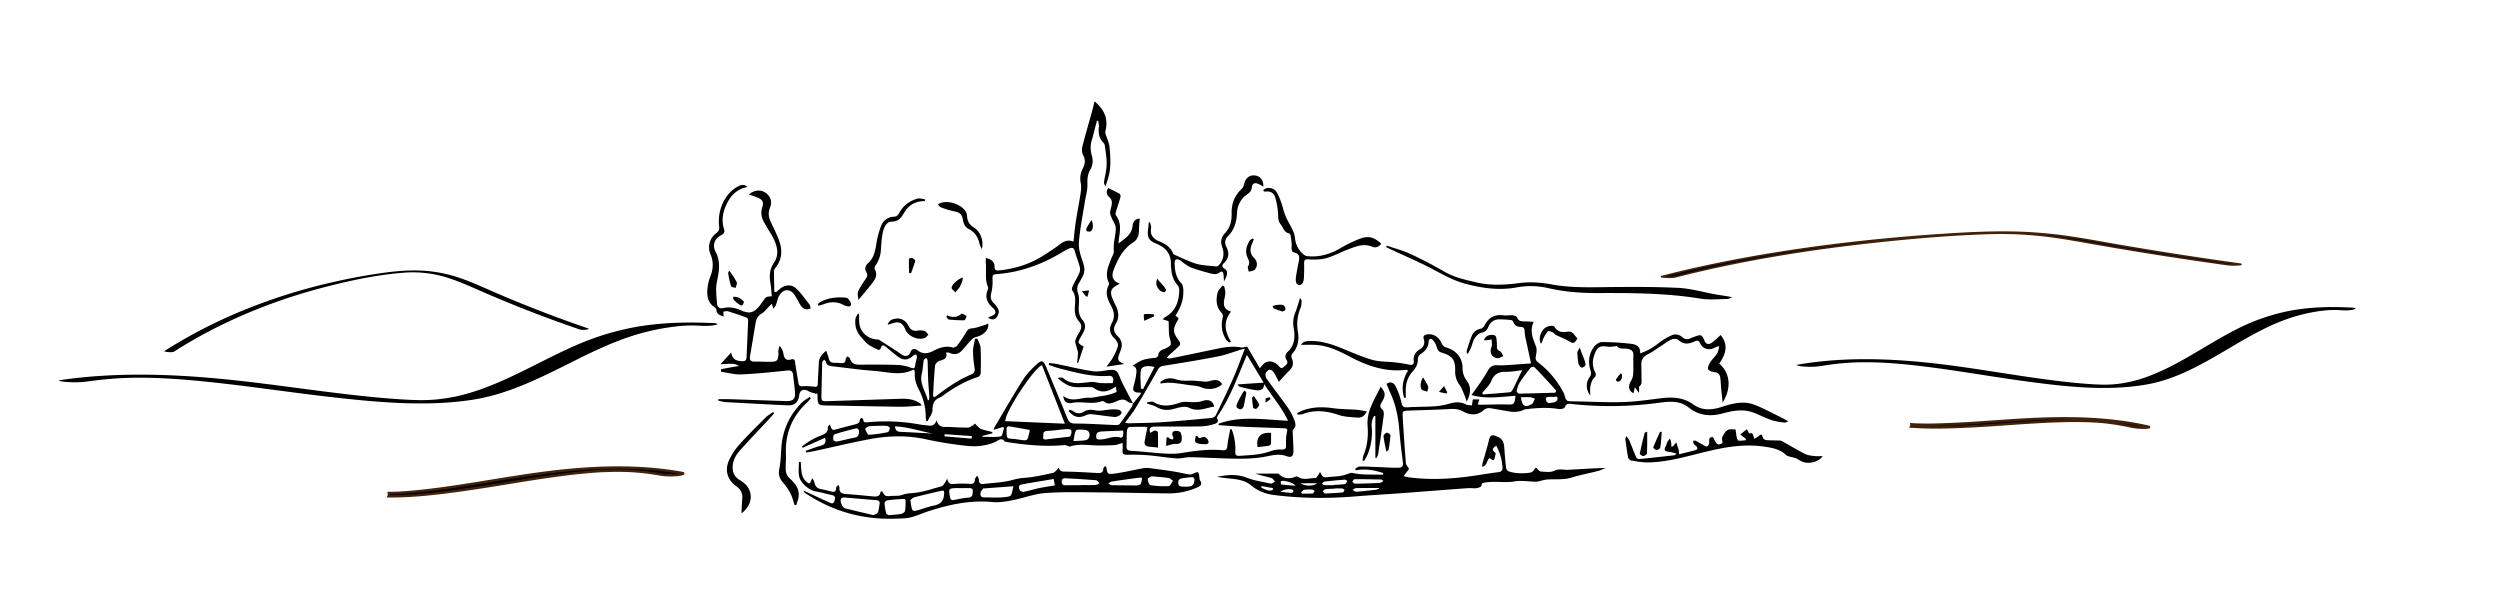 <svg xmlns="http://www.w3.org/2000/svg" viewBox="0 0 3069 734"><defs><style>.cls-1,.cls-2{stroke:#42210b;stroke-miterlimit:10;}.cls-1{stroke-width:3px;}.cls-2{stroke-width:2px;}</style></defs><g id="Capa_1" data-name="Capa 1"><path d="M1391,495.33l9.73-12.09-1-1.37a25,25,0,0,1-3.46,0c-3.9-.56-6-2.42-4.91-6.75,1.17-4.61,2.48-9.23,3.19-13.93.77-5,1.83-10.51-4.37-12.11,4.2-2.46,8-5.42,12.37-7s9.19-2.2,13.87-2.63c3.45-.31,5.45-1,5.71-5,.1-1.52,1.83-3.26,3.26-4.29,1.59-1.16,3.73-1.52,5.53-2.44,7.7-3.92,7.17-4.4,5.11-12.47-1.61-6.32-1-13.21-1.46-20.94l-7.28-2.39a20.72,20.72,0,0,1,3-2.62c13.06-7.14,17-19.12,17.36-32.88a10.27,10.27,0,0,0-2.18-6.53c-5.2-5.84-7.16-12.72-7.71-20.23a33.64,33.64,0,0,1-.37-3.85c.73-13.62-5.78-21.88-18.32-26.85-9.37-3.72-11.06-8.29-9.55-18.48.36-2.45.47-4.93.69-7.4l1.46-.33c.53,2.37,1.83,4.89,1.44,7.1-1.49,8.44,2.35,13.24,9.72,16.29s14.14,7,17.34,15.15c.57,1.45,3.38,2.11,5.23,3,3.57,1.68,7.14,3.38,10.81,4.83,5,2,10,4.33,15.27,5.42,6.81,1.41,13.85,1.76,20.8,2.47a4.46,4.46,0,0,0,3-.57c6.11-5.33,8.35-14.74,5.27-22.64-2.55-6.52-1.62-12.47,3.06-17.42,6.54-6.92,8.6-15,8.34-24.26-.34-11.74,3.49-22,12.31-30.21,1.7-1.58,2.62-4.32,3.22-6.69,1.74-6.82,6.58-10.59,13.2-9.83,6.4.74,10.55,6.05,10.22,13.68-2.08-1.14-3.88-2.3-5.82-3.16-4.84-2.13-7.72-.9-8.32,4.18-.47,3.93-2.33,6.15-5.42,8.27a28.48,28.48,0,0,0-12.74,22.79c-.58,10.82-3.09,20.64-11,28.62-3.69,3.75-4.68,8.17-2.14,13.14,3.75,7.35,3.35,14.08-3,20.07-2.56,2.43-2.82,4.74.92,7,4.16,2.48,3.92,7.5-.84,15.42-.23-3.58-.32-5.93-.54-8.27-.28-3-1.86-4.92-4.66-2.8-4.79,3.64-9.54,1.82-14.24.56-6.92-1.85-13.83-3.84-20.54-6.31-3.36-1.23-6.33-3.57-9.38-5.55-1.69-1.09-3-2.76-4.81-3.63-4.54-2.25-6.49-.87-6.38,4.08.21,9,1.63,17.43,8.32,24.42,1.86,1.94,2.37,5.79,2.37,8.77,0,7.91-.35,15.89-9.68,30.9l3.7,2.75a5.13,5.13,0,0,1-.26,1.69c-7.32,12.23-7,16,1.5,27.22.85,1.12.89,4.14,0,5-4.06,4.2-8.58,7.93-12.88,11.88a32.25,32.25,0,0,0-2.62,3.08c1.42.31,2.94,1.11,4.23.85,19.3-3.91,38.57-8,57.84-12,9.6-2,19.2-3.3,29-1.54,2.08.37,4.39-.55,7.45-1l15.6,26.52c1.81-2.11,2.9-3.5,4.12-4.77,5.12-5.3,13-4.59,18.91,1.84,1.85,2,3.3,4.18,6.18,1.47,2.46-2.32,6.45-4.14,3.74-8.44-2.41-3.81-1.9-7.26,1.06-10,9.07-8.29,9.47-18.8,7.53-29.58a33.08,33.08,0,0,1,2-18.81c2.22-5.6,3.76-11.46,5.88-18.11.86,1.59,1.85,2.58,1.81,3.51-.13,2.91,0,6-1.13,8.64a52.64,52.64,0,0,0-3.29,30.12c1.59,9.29,0,18.72-7.06,26.28-1,1.08-1.31,3.89-.65,5.3,2.9,6.25,1.7,11.21-3.27,15.88-4.13,3.88-7.77,8.28-12.48,13.38-2.24-4.28-3.66-7.32-5.37-10.2-3.52-5.91-7.27-6.26-10.63-.53-1,1.64-.15,5.28,1.14,7.09,8.53,12,17.62,23.57,26.07,35.61a69.84,69.84,0,0,1,8,15.5c1.34,3.57,2.28,7.93-1.71,11.17-.52.43-.58,1.65-.55,2.49.31,8,1,16,1,24.06,0,6.27-2.73,8.2-8.46,6.09-8-3-15.44-1.65-23.63.1-11.21,2.4-23,3-34.48,3-20-.08-40-1.44-60-1.87-5.65-.12-11.39,1.9-17,1.52-11.33-.77-22.57-2.82-33.89-3.77a235.09,235.09,0,0,0-26.41-.71c-4.67.13-6.45-1.05-5.89-5.76a81.59,81.59,0,0,0,0-8.78c-4.06,1.09-7.3,2.58-10.59,2.73-8.79.38-17.63.6-26.4.12-9.61-.53-19.13-1.46-28,1.67-2.13-.66-4.33-2.06-6.38-1.87-24.21,2.22-48.15-.11-72-4-.36-.06-.93.06-1.07-.13-4.22-6.06-8.34-1.23-12.1.4-11.34,4.9-23.27,6-35.19,4.64a477.27,477.27,0,0,1-49-7.88c-23.33-5.25-46.53-4.62-69.65-.33-22.76,4.23-45.27,9.74-67.91,14.63-3.33.72-6.74,1.15-10.11,1.71l-.6-2c6.07-2.09,12-4.55,18.24-6.15,4.86-1.25,7-3.51,5.62-9.9l-27.6,12.3-.95-1.6c3.45-2.42,6.76-5.08,10.39-7.19a83.32,83.32,0,0,1,12.38-6c5.09-1.94,9.6-3.87,9-10.59-.07-.88,1.43-1.89,2.52-3.23,2.89,7.63,2.85,7.51,10.28,5.34,6.17-1.8,12.44-3.28,18.67-4.88,3.72-1,7.83-1.33,8.06-6.65,0-.71,1.41-1.36,2.16-2,.63.75,1.73,1.46,1.81,2.26.37,3.87,2.77,3.5,5.58,3.22a228.09,228.09,0,0,1,60.52,2.18c3.27.55,6.55,1.11,9.84,1.37,5.14.4,11,2.94,14.18-6,2.62,9.91,9.56,7.92,15.47,8.23,7.72.41,15.45.83,23.18.75,2.07,0,4.16-1.78,6.16-2.88.88-.49,1.55-1.8,2.35-1.83.63,0,1.25,1.41,2,2.07,1.73,1.53,3.31,3.61,5.36,4.35,4.44,1.62,9.14,2.55,13.74,3.76l.28,1.62-12.3,3.06.07,1.18c7.52,0,15.16.73,22.48-.5,1.89-.32,2.75-6.78,4.08-10.43l-1.59-1.1-11.33,3.52a26,26,0,0,1,1.4-3.7c11.35-19.14,22.38-38.48,34.29-57.26,4.56-7.18,10.67-13.6,17-19.41s8.41-5,11.77,3.07c8.8,21,17.62,42.05,26.16,63.18,1.9,4.73,4.15,6.36,9.66,6.38,16.7,0,33.39,1.24,50.1,1.87,1.46,0,3.61-.32,4.34-1.3,5.15-6.93,10.06-14,14.92-21.17.79-1.16,1-2.75,1.44-4.14Zm139.72-59.69-3.56,8.56c-9.45,22.54-18.1,45.47-32,65.84-.65,1-1.49,2.65-1.09,3.34,2.88,5-1.16,6.51-4.15,7.37a61.1,61.1,0,0,1-15.59,2.68c-18.78.33-37.56.11-56.34.23-6.33,0-7.94,2.46-5.79,7.76,1.89-1,3.7-2.52,5.74-2.94,1-.21,3.43,1.5,3.48,2.44.32,6,.16,12,.16,18.48-4-.38-7.25-.74-10.5-1-4.21-.31-6.66-2.23-5.88-6.71,1-5.75,2.27-11.45,3.52-17.7-7.05,0-14.71-.17-22.35.19-1.09.06-2.82,2.69-2.93,4.21-.44,6.42-.28,12.88-.54,19.31-.18,4.27,1.51,5.47,5.83,5.73,13.36.78,26.68,2.45,40,3.28,6.91.43,14,.61,20.8-.47,17-2.71,33.87-5.17,51.07-3.55,4.39.41,5.67-1.11,6.11-5.37.71-6.88,2.29-13.66,3.51-20.49l1.82.28a64.91,64.91,0,0,1,4.41,27.48c-.16,3.68.92,5.23,5,5,13.22-.87,26.43-1.2,39.1-6a34.72,34.72,0,0,1,13-1.75c4.41.12,5.35-1.58,5.24-5.48-.12-4.56-.23-9.26.67-13.68,1.31-6.37,1.51-6.76-4.81-7-15.44-.64-30.91-1-46.35-1.7-10.77-.49-21.52-1.36-32.29-2.06,0-.6,0-1.19.07-1.78,27.73-10.21,56.25-4.82,85.09-3.62-7.6-16.46-19.42-29.62-29.19-45-.85,8.53-6.48,8-11.4,7.31a182.29,182.29,0,0,1-18.82-4.18c-.92-.23-1.55-1.56-2.63-2.74l32.13-2.16Zm-2.53-7.51c-2.61.53-3.49.63-4.32.89-9.43,2.86-18.68,6.58-28.3,8.47-22.28,4.37-44.71,8-67.14,11.54-3.85.61-5.57,2.15-7.36,5.33C1412.21,470,1403.24,485.6,1394,501c-3.65,6.07-8.26,11.56-12.82,17.85a24.79,24.79,0,0,0,4.59.8c13.6-.37,27.22-.44,40.78-1.37,20.35-1.38,40.66-3.32,61-5.25a7,7,0,0,0,4.9-3.12c7.53-15.52,15.05-31.06,22-46.84C1519.25,452.06,1523.25,440.67,1528.15,428.13Zm-220.93,92c-9.65-24.65-18.9-48.27-28.14-71.89-10.18,4-45.57,57.92-45,68.77Zm-43.49,7.57c-8-1.4-16.08-2.85-24.18-4.22-2.83-.47-3.93.8-3.91,3.71.09,12.37-.08,10.85,9.94,11.72,1.09.09,2.18.29,3.27.46,14.62,2.26,11.61,2,15.24-10.14A7.86,7.86,0,0,0,1263.73,527.74Zm-209.28.35c-.27-.23-1.87-2.54-2.87-2.31-9.28,2.19-18.51,4.63-27.56,7.59-1,.34-1.38,4.36-1.1,6.55.13,1,2.81,2.47,4.05,2.23,7.38-1.4,14.64-3.45,22-4.84C1053.42,536.49,1054.77,534,1054.45,528.09Zm226.47,6.74c-1.23,4.39.5,5.12,4.21,4.58,7.77-1.12,15.59-1.85,23.38-2.83,1.93-.24,4.88-.23,5.49-1.35,1.11-2.05,1.84-5.51.79-7.14-.86-1.35-4.54-1.37-6.92-1.2-6.73.48-13.42,1.71-20.16,2C1283.14,529,1280,529.6,1280.92,534.83Zm97.92-6.22c-9.21.36-18,.6-26.85,1.15-1.93.12-4.71.85-5.46,2.2-1,1.82-1.29,5.12-.24,6.66.81,1.18,4.19,1,6.39.78,7.71-.6,15.07-5,23.19-2,.63.24,2.68-1.29,2.83-2.21A36.11,36.11,0,0,0,1378.84,528.61Zm38.37-78.08c-9.53-2.37-16.16-.7-16.82,4.67-.89,7.17,0,14.56.17,21.86l2.68.57Zm-338.75,72.22c-4.39.21-8.29.07-12,.73-1.67.29-4.53,2.75-4.33,3.29,1,2.64,2.91,7.11,4.32,7a156.13,156.13,0,0,0,23.34-3.21c1.22-.25,2.32-3.36,2.52-5.24.08-.72-2.45-2.33-3.91-2.49A89.55,89.55,0,0,0,1078.46,522.75Zm239.3,18.77c6-.39,10.82-.34,15.43-1.21,1.65-.31,3.86-2.71,4.12-4.42.86-5.54-1.43-8-7.34-8.31-3.13-.15-8.19-.62-9.08.95C1318.8,532.16,1318.71,536.93,1317.76,541.52Zm-173.35-9.33c-15-2.82-29.71-8.14-45.69-8.7.49,5.6,3.19,6.6,7.23,6.75C1118.78,530.71,1131.59,531.52,1144.41,532.19Zm48.22,6.31.36-3.15-33.38-2.3c-.07.89-.15,1.77-.22,2.66Z"/><path d="M1698,580.7c-10.89-3.66-22-5.49-33.76-3.35-.19-.66-.39-1.32-.59-2,1.82-.92,3.63-2.59,5.46-2.62,6.94-.1,13.9.32,20.85.57,8.63.32,17.25,1,25.87.88,6.31-.1,7-1.93,6.18-8.16-1.61-12.21-3.13-24.46-4.08-36.74-1.28-16.47-4.35-32.41-11.39-47.47-1.59-3.41-2.93-6.93-4.43-10.51,4-3,8.44-2.47,11.28,3.11a88,88,0,0,1,7.08,20.12c1.08,4.69,2.8,5.77,7.39,5.47,11.19-.73,22.43-.52,33.62-1.27a81.07,81.07,0,0,0,17.88-3.22c7.06-2.13,13.59-2.41,20.31,1,2.08,1.07,4.83.85,7.27,1.22.33-2.22.66-4.44,1.11-7.41h7.9c-.65,2.28-1.13,3.94-1.82,6.33,1.71.07,3,.2,4.34.19,10.12-.13,20.23-.58,30.34-.33s10.14.54,11.65-10.66c-17.85,1.19-35.7,4.42-54-.92,3.72-5.26,7.26-10.08,10.6-15s6.6-9.74,9.42-14.88c2.49-4.53,5.8-6.92,11-6.7a96.93,96.93,0,0,0,9.94,0c10.32-.63,20.64-1.41,32.1-2.21-1.84-8.52-3.46-15.78-5-23.06-1.1-5.32-2.61-10.64-2.84-16-.15-3.74-1-5.69-4.72-5.77-4.5-.1-7.78-1.6-9.22-6.26a3.9,3.9,0,0,0-2.74-2.16,133.94,133.94,0,0,0-14.84-.84c-6.36.09-10.8,3.67-13.12,9.35-1.7,4.17-4,6.22-8.65,7.2-3,.65-6.15,3.76-8,6.58-2.23,3.48-3,7.84-4.66,11.75-1,2.46-2.38,4.78-3.59,7.17l-1.48-.31c0-1.28-.31-2.65.06-3.81,1.82-5.78,3.52-11.63,5.84-17.21a14.44,14.44,0,0,1,11.46-9.31c1.7-.29,3.57-2.36,4.47-4.08,5.25-10,12.38-13.7,23.43-12.26,3.57.47,7.32-.39,10.92-.05,2,.19,5,1.18,5.53,2.59,1.54,3.77,3.93,4.9,7.66,4.86s7.6.3,12.74.54c-5.21,11.28-1,20.58,2.81,30.23,1.41,3.6.5,8.39-.24,12.48-.6,3.29.27,5.09,2.76,7a111.59,111.59,0,0,1,30.8,36.32,15,15,0,0,1,1.43,3c2.42,8.65,2.41,8.48,11.57,8.61,20,.27,40.12,1.46,60.14.88,15.77-.46,31.51-2.78,47.2-4.73,14.13-1.76,27.59-1,39.58,7.68,10.85,7.81,22.39,6.87,34.28,3.1,13.09-4.16,26.46-7.95,40-3,9.76,3.59,19,8.7,28.37,13.25,4.55,2.2,9,4.66,13.87,7.22-1.27.48-3.15,1.89-4.81,1.68-5.4-.69-10.91-1.43-16-3.18-7.3-2.49-14.21-6.06-21.4-8.88-12.72-5-25.45-2.65-38,.73-15.31,4.14-29.35,3-42.22-7.27-11.12-8.86-24.25-7.4-37.09-5.62a443.65,443.65,0,0,1-104.09,1.65c-4.28-.42-8.57-2.08-10.92,3.95-.56,1.44-5,2.35-7.37,1.95-13.61-2.29-27.14-1.4-40.67.33-2.39.3-4.59,2-7,2.4a35.53,35.53,0,0,1-10.46.63c-8.87-1.23-17.64-3.22-26.51-4.41a9.94,9.94,0,0,0-7.08,2.12c-8.17,7.25-16.9,6.73-25.59,1.94-5-2.73-9.68-3.37-15.22-3.05-17.25,1-34.54,1.36-51.81,2-7.12.28-7.56.57-7.13,7.79q1.67,28.35,3.88,56.69c.17,2.19,2.29,4.22,3.92,7.05l-6.76,9c2.66.53,5.38,1.26,8.15,1.6,25,3.08,50,1.78,74.85-1.68,11-1.53,22-3.51,33.07-4.85,4.32-.53,5.66-2.31,5.35-6.4a62.85,62.85,0,0,0-7.64-26.08c-5.44,3.65-5.48,5.41-.66,9-1.86,10.15-1.86,10.15-7.53,6.08-3.74,2.59-2.54,9.36-9,10.77a21.72,21.72,0,0,1,.27-4c2.59-9.36,5.53-18.63,7.81-28.06,1.82-7.55,3.91-7.77,10.67-4.87,7.42,3.2,8,8.56,8.42,14.88.55,7.71,1.15,15.41,2.07,23.08.19,1.62,1.56,4,2.92,4.43,8.59,3,17.54,2.91,26.43,1.77a7.77,7.77,0,0,0,4.91-3.32c1.68-2.76,2.57-3.79,4.83-.49a6.56,6.56,0,0,0,4.61,2.55c5.14.09,11.07,1.13,15.26-1,6.06-3.08,11.56-1,17.3-1.27,15.22-.79,30.43-1.94,46-2.23-3.11,1.24-6.13,2.83-9.34,3.66-10.67,2.77-21.59,4.73-32.08,8-10.25,3.22-20.62,1.72-30.91,2.54-3,.24-6,1.29-9,1.93a19.45,19.45,0,0,1-4.3.73c-8.78-.18-17.8-1.85-26.28-.39-11.88,2.05-23.69-.64-35.42,1.3-2.56.42-5.05,0-5.1,4.09,0,1-3.72,2.61-5.87,2.88-3.57.44-7.27-.23-10.87,0-27.35,2-54.69,4.19-82,6.21-19.09,1.4-38.21,2.46-57.29,4-33.11,2.66-66.14,2.39-99.11-1.85-10.3-1.33-19.62-5-27.57-11.68-7.46-6.3-16.49-7.49-25.68-8.41-5.37-.53-10.73-1.15-16.09-2.16,12.17-2.57,24-3.69,36.35,1.07,9.33,3.61,19.5,5.15,29.37,7.21,1.56.32,3.56-1.49,5.35-2.31-1.46-1.54-2.67-3.94-4.44-4.46-6.47-1.92-13.13-3.22-19.72-5.46h28.51c4.63,5.52,12.44,7.32,20.5,3.87a3.71,3.71,0,0,1,3-.1c7,5,14.58,1.44,21.87,1.67,1,0,2.09-2.08,3-3.31s1.5-2.45,2.51-4.14c3.63,7.1,3.62,7,11,6.16,4.94-.57,10-.53,14.83-1.44,4.38-.82,8.58-2.57,12.35-3.75,4.21.64,8.34,1.59,12.51,1.84,6.79.39,13.61.34,20.41.46,2.09,0,4.19,0,6.28,0Zm211.34-98.62c.35-.83.69-1.66,1-2.48-2.69-3.05-5.33-6.16-8.08-9.14-6.17-6.68-12.31-13.38-18.72-19.82-.67-.67-3.79-.23-4.52.68-4.68,5.88-9.27,11.87-13.34,18.17-1.93,3-2.91,6.69-3.75,10.2-.24,1,1.58,3.52,2.44,3.51C1879.39,483,1894.36,482.51,1909.34,482.08Zm-89.56.05c.13.7.27,1.41.4,2.11,11.22-.87,22.45-1.65,33.65-2.75,1.18-.11,2.51-1.95,3.19-3.28,3.29-6.46,6.37-13,9.55-19.54.65-1.34,1.4-2.63,2.23-4.18-7.1.75-13.42,2.09-19.71,1.92-9.07-.24-14.9,2.64-18.52,11.57C1828.42,473.28,1823.47,477.45,1819.78,482.13ZM1698.36,590.54c-1.38-1-1.93-1.84-2.51-1.86-11-.24-22-.47-33-.41-1,0-1.91,2.09-2.86,3.21,1.22.82,2.46,2.34,3.67,2.33q15.18-.22,30.34-1C1695.31,592.74,1696.56,591.51,1698.36,590.54Zm-61.52,5.07v-.22c4.74-.33,9.52-.43,14.19-1.16,1.2-.19,2.09-2.37,3.13-3.63-1.14-.63-2.33-1.86-3.42-1.78q-12.57.93-25.1,2.42c-1,.12-1.87,1.71-2.8,2.62,1,.58,2,1.61,3,1.67C1629.52,595.74,1633.19,595.61,1636.84,595.61Zm1.53,4v.27c-3.85.21-7.71.24-11.52.74-1.12.15-2.06,1.62-3.08,2.49.88.95,1.79,2.76,2.65,2.73,7.31-.21,14.63-.65,21.91-1.33.89-.09,1.6-2,2.39-3.09-1-.61-2-1.65-3-1.73C1644.6,599.46,1641.48,599.61,1638.37,599.61Zm228.72-112c1.49,10.94,4.52,13,12.78,8.87,2.12-1.06,3-4.5,4.51-6.85-1.85-.67-3.67-1.77-5.56-1.93C1875.06,487.42,1871.26,487.64,1867.09,487.64ZM1693,599.87l-.18-.77c-9.42,0-18.83-.1-28.25.1-1.44,0-2.85,1.44-4.28,2.22,1.56.78,3.17,2.32,4.66,2.21,8-.55,16-1.48,24-2.39A19.6,19.6,0,0,0,1693,599.87Zm213.43-112.65c-2.37,0-3.83,0-5.3,0-3.49,0-4.09,2.12-2.91,4.78,2,4.59,6.13,2.07,9.24,2,1.57,0,4.24-2,4.45-3.42C1912.78,484.75,1908,487.84,1906.45,487.22Zm-316,109c-3.18-4.23-16.32-7.27-18-5.31-.6.72.12,3.83.48,3.87C1578.27,595.44,1583.67,595.76,1590.41,596.24Zm7,8c.18.59.37,1.17.55,1.75,4.47,0,8.94.17,13.38-.14.91-.07,1.7-1.92,2.54-3-1-.63-1.92-1.76-2.93-1.81a50.23,50.23,0,0,0-9.89.25C1599.7,601.51,1598.59,603.21,1597.38,604.22Zm-.66-11c5.13,4.1,16.64,3.57,20,0Zm-24.85,10.55c5.52.56,9.59,1.09,13.68,1.31.76,0,1.71-1.08,2.31-1.87.17-.22-.45-1.31-.95-1.73C1584.75,599.67,1575.62,600.34,1571.87,603.77Zm-9.59-2.14.45-2.38-14.08-2.62-.39,2.07C1552.79,600.45,1557.06,603.51,1562.28,601.63Z"/><path d="M885,453.29c3.64-.71,7.28-1.45,10.93-2.11,3.48-.63,7-1.16,11.48-1.9-5.87-3.08-5.87-3.08-22.92-2.18l13.15-14.44c1.33,9.26,7.05,10.4,13.5,10.77,3.93.22,5.23-1.5,5.37-5.12.59-14.89,1.35-29.78,1.89-44.67.05-1.24-.71-3.34-1.61-3.67q-11.54-4.26-23.29-7.89c-1.56-.48-3.5.29-5.59.52l.46,5.86c-4.61-1.38-8.36-2.59-8.87-7.84a3.92,3.92,0,0,0-1.32-2.67c-11.65-7.51-10.8-18.65-8.74-30.05a50.91,50.91,0,0,1,2.78-8.95c3.39-8.95,3.88-17.61,0-26.79-4.11-9.74-1-19.87,7.29-26.15,3.17-2.39,3.77-4.79,3.3-8.45-2.46-19.36,7.07-39.88,22.38-48.27,3.95-2.16,8.22-3.93,12.28.34C904,232.05,896.43,240.79,891.35,252c-4.19,9.26-5.72,19-2.58,29,1.15,3.67.36,5.81-3.49,7.74-7.95,4-11.15,12.15-6.95,20,6.68,12.52,4.41,24.57,1.69,37.48-1.78,8.51-.39,17.78.23,26.66.29,4.11,3,6.36,7.81,5.25,7.42-1.69,14.56-.32,21.52,2.77,10.59,4.69,15.81,3.3,23.06-5.71,1.5-1.86,2.79-3.88,4.16-5.83,3.63-5.18,3.62-5.18,10.66-5.66-.53-5.37-.73-10.81-1.66-16.12-1.59-9-1.16-17,4.38-25.15,6.45-9.52,4.22-20.2-.84-30-3.54-6.84-8-13.23-11.62-20-2.93-5.47-4.07-11.25-2.08-17.55,2.21-7.05.79-9.59-6-12.48-1.69-.73-3.44-1.32-5.18-1.92s-3.22-1-5.3-1.71c6.48-5.55,14.75-6.25,20.39-2.3,6.38,4.47,8.74,11.22,5.74,18.4-2.58,6.15-1.86,11.76.87,17.54,3.61,7.64,7.5,15.21,10.36,23.13,4.24,11.73,3.53,23.15-4.6,33.38-.79,1-1.75,2.24-1.75,3.38,0,8.63.22,17.26.37,25.9l2.15.49c1.29-1.12,2.59-2.23,3.87-3.36,6.31-5.6,14.48-6.94,20.6-1.38,6.41,5.83,11.38,13.28,16.79,20.17.87,1.11.76,3,1.12,4.58-5.51,2.3-9.26.46-12-3.59s-4.66-8.34-7.21-12.38c-5.55-8.78-14.26-8.62-19.45.54-1.77,3.12-2.36,6.9-3.6,10.35a10.71,10.71,0,0,1-3.6,5.24l-1.61-6c-1.42,1.37-2.48,2.37-3.52,3.4-2.85,2.85-5.26,6.47-8.63,8.39-4.84,2.76-7,6.53-7.85,11.69-2.24,13.75-4.6,27.49-6.89,41.24-.73,4.39.93,6.45,5.66,6.33,6.62-.16,13.25.35,19.87.22,7.51-.16,8.43-1.1,9.38-8.51.23-1.79-.33-3.68-.09-5.46a39.16,39.16,0,0,1,1.62-5.63,39.87,39.87,0,0,1,3.3,5.06,22.56,22.56,0,0,1,1.39,5.31c1,5.45,3.61,8.12,9.5,6.31,2.73-.84,4.28,0,4.72,3.37,1.13,8.66,2.79,17.26,4.17,25.9.47,2.9,1.79,3.88,4.89,3.7a63.37,63.37,0,0,1,13.7.51c3.71.6,5-.26,5.14-4,.29-8.64.83-17.28,1.28-25.91.32-6,4-9.87,8.95-14.34,1.36,4,2.63,6.93,3.35,10,.81,3.53,2.94,4.84,6.29,4.9a68.43,68.43,0,0,1,7.17.33c3.93.49,7,.21,7.13-4.93,0-1.12,1.51-2.21,2.33-3.32,1,.92,2.66,1.67,3,2.8,2,7,7.19,7.52,13.28,7.46,15.09-.15,30.21-.18,45.29.33a54.83,54.83,0,0,1,16,3.34c4.13,1.44,5.22.58,5.58-3.45.28-3.05,1.46-6,1.93-9,.18-1.22-.5-2.57-.78-3.85-1.1.37-2.47.46-3.25,1.18-6.83,6.31-12.63,6.71-20,1-4.78-3.74-9.42-7.65-14.1-11.52-2.71-2.25-4.75-2.72-6,1.49-.31,1.07-2.28,2.75-2.72,2.54-4.47-2.12-9.08-4.17-13.06-7.06-3.21-2.33-5.59-5.8-8.35-8.75-6.08-6.48-8.24-14.27-7.06-22.9.3-2.18,2.08-4.16,3.18-6.23l1.16.78c.24,4.78-.27,9.76.89,14.31,2.45,9.7,11.29,16.26,21.36,16.89a5.13,5.13,0,0,1,2.15.23q11.34,7.18,22.59,14.49c2.3,1.49,4.37,3.44,6.82,4.59,3.94,1.86,7.56.72,9.15-3.32,2.05-5.26,5.49-5.37,9-2.62,6.41,5,12.67,4,19.11.64,7.51-3.9,15.08-6.68,23.82-4.18,1.56.44,4.49-.94,5.58-2.39a164.64,164.64,0,0,0,11.3-16.86c1.8-3.12,3.65-3.95,7.25-4.32,5.51-.58,10.85-2.78,16.23-4.38a22.48,22.48,0,0,0,3.35-1.6c1.12,9-7.23,14.81-14.87,16.61a13.26,13.26,0,0,0-6.06,3.7c-3.82,4-7.19,8.34-10.88,12.42-4.26,4.74-9.3,6.35-15.38,3.48-1.06-.5-2.4-.41-4.56-.73,2.09,7.59-2.67,8.8-8,10.37-2.29.68-5.28,3.71-5.51,5.93-1.26,12.06-1.76,24.19-2.47,36.3a9.13,9.13,0,0,0,.83,2.56,23.21,23.21,0,0,0,3.34-1.74c13.19-10.06,26.7-19.62,42.13-26,4.05-1.68,5.38-4.07,4.65-8.53a124,124,0,0,1-1.88-20.32c0-5.07,1.57-10.14,2.44-15.21l2.81-.21c1.4,3.76,3.8,7.46,4,11.28.59,10.45.42,21,.13,31.45,0,1.55-2,3.93-3.61,4.44-16.16,5.17-30.42,13.78-44,23.7a8,8,0,0,1-1.84,1.2c-7.38,2.63-9.67,7.64-9.67,15.51,0,4.62-4,9.25-6.12,13.87l-1.53-.21a36,36,0,0,1-.68-4.91,71.67,71.67,0,0,0-8-32.91c-3.59-6.85-6-13.8-5.4-21.61a8.34,8.34,0,0,0-.5-2.66c-.09-.31-.45-.55-1-1.17-16,8.31-32.73,2.68-49.16,1.55-16.88-1.17-33.66-3.73-50.5-5.56-3.93-.43-7.29-1.12-8.1-5.84-.14-.82-1.34-1.47-2-2.2a14.06,14.06,0,0,0-2.26,2.66,6.78,6.78,0,0,0-.21,2.73c-.31,12.69-.67,25.39-.89,38.08-.12,7.18.35,7.59,7.45,7.36q45-1.44,90-2.93c7.63-.24,15.1.53,21.87,4.53a15.13,15.13,0,0,1,2.24,1.55,13,13,0,0,1,1.38,2.31c-9.11.53-17.63,1.5-26.13,1.41-29.82-.32-59.63-1.15-89.45-1.51-11.22-.13-12-.53-12.17-11.59a16.8,16.8,0,0,0-.18-2.75c-.09-.49-.47-.94-1.4.09-3.21-1.1-6.66-1.76-9.59-3.38-6-3.3-10.42-1.45-11.36,5.2C980,493.77,975.51,498,967,497.59c-25.57-1.15-51.12-2.58-76.66-4-2.94-.17-5.83-1.23-8.75-1.88l.22-1.68c4.67,0,9.34-.13,14,0,23,.74,46,1.65,69,2.31,9.26.27,11.94-2.8,11.05-12-.64-6.6-1.53-13.16-2.18-19.76-.47-4.83-2.47-6.28-7.65-5.72-18.64,2-37.33,3.95-56,4.76-8.21.35-16.55-2.07-24.83-3.24Zm253.92,38,1.48-.11a35.86,35.86,0,0,0,.37-5c-.38-6.4-1-12.78-1.34-19.18-.36-8.18-.4-16.38-.75-24.56,0-1.09-1.1-2.13-1.69-3.2-1,1-2.75,1.9-3,3.06-1,5.39-1,11-2.36,16.27C1128.51,470.92,1136.2,480.43,1139,491.26Z"/><path d="M983,567c.9,9.91-.51,20.86,10.29,26.59.84-.68,1.23-.85,1.38-1.14.87-1.78,1.69-3.59,2.53-5.39.92,1.77,2.34,3.46,2.66,5.33.81,4.62,3.3,7.14,7.83,8,4.33.86,8.64,1.85,12.9,3,3.72,1,5.61-.06,5.86-4.07.08-1.39,1-2.72,2.85-4,.43,1.07,1.29,2.18,1.21,3.2-.5,5.88,2.57,7.59,7.9,7.94,11,.72,22,1.89,33,2.9,4.38.4,8.56.55,9.52-5.3.07-.46,1.13-.77,1.73-1.14,4.07,6.55,4.07,6.54,12,5.9,4.22-.34,8.78.26,12.59-1.15,5-1.86,9.85-2.08,15.06-2.6,11.4-1.15,22.54-5.07,33.71-8.16,1.56-.43,2.75-2.52,3.89-4,.86-1.12,1.36-2.52,2.89-5.48,1.42,7.72,5.4,6.94,9.87,6.54a138.32,138.32,0,0,1,18.21,0c3.93.18,5.71-1,5.85-5.2.06-1.7,1.83-3.34,2.83-5,.73,1.64,2.07,3.27,2.07,4.91,0,4.08,1.76,5.91,5.69,5.45,11.69-1.36,23.62-1.81,34.91-4.72a78.29,78.29,0,0,1,15.14-2.82c11.85-.75,23.61-3.52,35.27-6.13,2.6-.58,4.59-3.88,7.25-6.27,1.24,5.27,5,4.71,9.2,4.78,12.49.21,25,.92,37.46,1.69,4.37.26,7.76.11,7.92-5.51,0-1,1.44-2,2.22-3,.92.78,1.4,1,1.44,1.25,1.24,8.33,1.34,9.15,9.9,8,12.16-1.58,24.13-4.61,36.23-6.76a29.13,29.13,0,0,1,8.73.24c9.82,1.28,19.64,2.62,29.43,4.18,6.13,1,12.15,2.65,18.29,3.43,2,.26,4.23-1.32,6.37-2,1.09-.36,2.51-1.23,3.24-.85s1.38,2,1.64,3.13c.52,2.3.13,5.06,1.26,6.94,3.12,5.18.43,7-3.89,8.83a85.35,85.35,0,0,1-33.82,7.15c-28.35-.19-56.69-1-85-1.23-22.44-.16-45-.81-67.29.81-13.58,1-26.81,6.2-40.33,8.83-7.88,1.53-16.16,3-24,2.25-27.62-2.74-53.82,3-79.71,11.44-7.29,2.39-14.33,5.75-21.76,7.44-6.3,1.43-13,1.33-19.53,1.51q-59.77,1.74-109.52-31.51a4.25,4.25,0,0,1-1.93-3q12,5.58,23.94,11.13c2.84,1.31,5.76,2.43,8.56,3.82,3.21,1.61,4.86.37,5.61-2.77.66-2.79,1.28-5.58-2.73-6.49-6.82-1.54-13.56-3.47-20.44-4.67-8.59-1.51-19.28-10.74-20.53-19.36-.79-5.45-.15-11.1-.15-16.67Zm89.17,65.41c1.94-1.07,4.75-1.65,5.39-3.15,1.33-3.12,1.53-6.73,2.17-10.14s-.8-4.86-4.41-5.12c-13-1-25.9-2.23-38.86-3.27-1.25-.1-3.15.24-3.75,1.08-2.15,3.05.93,11.24,4.76,12.23C1048.8,626.93,1060.22,629.52,1072.16,632.38ZM1117.51,614c.51,3.14.75,4.78,1,6.4,1.33,7.34,2.07,7.78,9,5.69,6.33-1.9,12.59-4.23,19-5.47,7.71-1.48,11.76-5.3,12.41-13.32.4-4.88.14-5.67-4.67-4.53-10.7,2.54-21.44,5-32.08,7.77C1120.29,611.07,1118.72,613.09,1117.51,614Zm126.64-17.11-35.09,2.63c-.74.06-1.84-.18-2.14.21-1.25,1.63-2.9,3.35-3.21,5.23-.46,2.8.2,5.63,4.19,5.62,7.71,0,15.47.58,23.13-.08C1243.6,609.43,1240.93,608.92,1244.15,596.9Zm-153.21,35.54c5.71-.52,10.52-.67,15.19-1.53,1.83-.34,4.52-2.08,4.8-3.56.83-4.54.75-9.26.79-13.92,0-.31-1.9-1-2.88-.92-6.59.43-13.19.83-19.73,1.71-1.28.17-3.31,2.47-3.24,3.69a62.41,62.41,0,0,0,2.1,12.41C1088.26,631.4,1090.31,632,1090.94,632.44ZM1293.53,588c-13.57,2.3-26.72,4.35-39.79,6.84-3.84.74-3.06,4.44-1.92,6.77.62,1.27,3.42,2.43,5,2.13,6.28-1.2,12.41-3.18,18.67-4.5s12.82-2.23,19.4-3.35C1294.41,593.27,1294.09,591.37,1293.53,588Zm-113,11.24c-2.93,0-5.86-.16-8.78,0-6.31.41-7,1.31-6.11,7.39.18,1.27.38,2.53.6,3.79.5,2.9,2,3.93,5.06,3.33,5.73-1.13,11.48-2.43,17.29-2.81s5.46-4.41,5.59-8.12c.14-4.35-3.44-3.4-6-3.57S1183.06,599.23,1180.51,599.23Zm146.18-3.55v-.22c6.07,0,12.14.16,18.2-.11,1.68-.07,3.3-1.42,4.95-2.19-1.48-1.26-2.88-3.51-4.45-3.64-12.44-1-24.91-1.73-37.37-2.41-3-.17-4.81,1-4.65,4.56s2.19,4.1,5.12,4.05C1314.56,595.61,1320.63,595.68,1326.69,595.68Zm86.73-11c-.73.53-4.33,1.89-4.42,3.44-.14,2.53,1.7,7.2,3.26,7.45a107.46,107.46,0,0,0,22.45,1.19c1.86-.1,3.49-4.28,5.23-6.59-1.75-1.16-3.39-3-5.27-3.34C1428.33,585.85,1421.9,585.46,1413.42,584.66Zm-11.51,1.61c-1.81.1-3.55.07-5.25.31-10.66,1.45-21.31,2.89-31.94,4.54-1.46.22-2.76,1.53-4.13,2.33,1.44.74,2.87,2.06,4.34,2.11,9.34.27,18.7.25,28,.35C1400.31,596,1401.23,595.07,1401.91,586.27Zm53.28,11.18c.55,0,1.1,0,1.64,0,7.1-.22,9.05-1.9,9.48-8.84.06-1-1.65-3-2.45-2.9a108.83,108.83,0,0,0-14.61,1.83c-1.17.24-2.76,2.34-2.8,3.63C1446.27,596.7,1447.72,597.6,1455.19,597.45Z"/><path d="M1330.27,425.41c-2.3,6.93-4.48,13.48-6.66,20l-1.32-.08c.37-4,1-8.06,1-12.09,0-2.23-1.08-4.45-1.59-6.7-.65-2.84-2.24-6-1.59-8.49,1-4,3.49-7.64,5.51-11.35,2.36-4.34,2.48-8.29-1.06-12.15-4.4-4.79-5.41-10.73-5.09-17,.37-7.31,1.72-14.64-3.27-21.28-.85-1.13.23-4.19,1.1-6,2.43-5.15,5.52-10,7.73-15.23a13,13,0,0,0,.42-7.81c-1.7-6.37-4.29-12.51-6-18.89-1-3.86-3-4.84-6.4-3.48a49.25,49.25,0,0,0-7.36,3.71c-25,15.36-51.71,25.49-81.14,27.86-6.25.51-6.31,1.27-6.06,7.6a57,57,0,0,1-1.6,15.55c-1.21,5-.84,8.73,3,12.49,2.66,2.61,5.31,6,6.13,9.46.59,2.54-1.1,6.41-3,8.55-2.43,2.69-6.1,2.61-10-.05a18.75,18.75,0,0,1,2.85-1.57c6.8-2.09,8.23-5.83,3-10.41-7.3-6.36-10-13.29-6.29-22.44a4.7,4.7,0,0,0,.28-3.25c-4.07-9.29-1.77-19.13-2.65-28.68-.2-2.19,0-4.42,0-7.11,6.7,1.84,10.92,4.57,10.72,11.15-.13,4.48,2.71,4.55,5.89,4.21,16.46-1.74,32.2-6.11,46.77-13.95,7.74-4.17,15-9.27,22.31-14.2,6.64-4.48,12.35-11.14,21.89-7.14,1-8.63,1.58-16.29,2.75-23.87,1.83-11.81,4.19-23.53,6-35.34.63-4.11,1-8.51.24-12.51A26.15,26.15,0,0,1,1329,207.3c2.81-5.5,4-10.67.71-16.71-1.58-2.93-1.82-7.35-1-10.68,3.66-14.6,8-29,12-43.56,1.06-3.85,1.9-7.76,2.93-12,11.83,10,17.3,21.41,13.33,36.67-.78,3,1.7,6.77,2.67,10.19.78,2.73,1.91,5.41,2.26,8.19A147.61,147.61,0,0,1,1363,195a84.19,84.19,0,0,1-.66,15,95.45,95.45,0,0,1-5.45,19c-.57-1.83-1.79-3.74-1.59-5.49.54-4.71,1.89-9.33,2.51-14a65.26,65.26,0,0,0,.66-12.4c-.36-5.94-1.28-11.85-2.12-17.75a7,7,0,0,0-1.54-3.9c-5.73-5.57-6.67-12.35-5.83-19.85.27-2.41-.49-4.92-.78-7.39l-1.67.12q-2.52,9.72-5,19.46c-.91,3.56-2.33,7.11-2.53,10.71a35.36,35.36,0,0,0,1.24,12.13,21,21,0,0,1-1.77,17.52c-3.29,5.66-3.76,11.37-3.55,17.9.24,7.35-2.08,14.77-3.23,22.17-2.56,16.5-6,32.93-7.23,49.53-.6,7.87,2.18,16.33,4.89,24,2.35,6.63,2.77,12.4-.75,18.43-1.3,2.22-2.37,4.58-3.73,6.76-2.65,4.25-3.25,8.05-1.4,13.31s1,11.26.77,16.93c-.22,5.95.8,11.22,4.84,15.87,3.84,4.42,3.54,9.47,1.14,14.49-1,2-2.13,3.87-3.22,5.78C1322.69,420.66,1322.85,421.26,1330.27,425.41Z"/><path d="M1702.22,301.49c9.65,3.32,19.67,5.86,28.88,10.12,14.32,6.63,28.36,14,42,21.88,12.06,7,25.26,9.85,38.47,13,17.82,4.3,35.51,3.35,53.65,1,12.87-1.7,26.57-.75,39.41,1.64,20.87,3.89,41.65,3.66,62.65,3.4,30.9-.39,61.86-.62,92.71.84,15.64.74,31.09,5.41,46.65,8.13,6.46,1.13,13,1.81,19.87,3.44-2.23.75-4.46,2.12-6.7,2.14-10.8.12-21.83,1.26-32.37-.47-42-6.88-84.32-7-126.63-6.85-20.2.07-40-1.47-59.68-5.94a94.65,94.65,0,0,0-38.92-1.06c-20.64,3.91-40.56,1.29-60.59-3.68-13.57-3.37-25.65-9.36-37.85-16-18.18-10-37.39-18-56.16-26.87-2-.93-3.91-1.9-5.87-2.85Z"/><path d="M2112.24,411.27c10.24,12.54,6,24-1.73,35.1,13.46,11.54,15.39,29.79,4.24,47.8-.67-6.19-1.24-10.95-1.69-15.73-.46-4.94-.6-9.92-1.26-14.83-.54-4.05-2.78-6.32-7.33-6.78-2.78-.28-7.14-1.88-7.63-3.73-.66-2.5,1.23-6.11,2.88-8.7,2.35-3.68,5.81-6.66,8.14-10.35,1.5-2.39,1.81-5.52,2.66-8.32l-1.36-.79-5.37,2.42c-6.69,3-13.72.7-16.69-5.89-1.5-3.32-3.24-4-6.41-2.52-7.06,3.37-13.75,4.54-20.35-1.69-1.59-1.51-6-1.56-8.27-.54-4.61,2-8.71,5.26-13,8-5.23,3.34-10.2,7.17-15.72,9.91-5.18,2.57-8.35,6-8.41,11.76-.06,6.25.22,12.5.2,18.75,0,3.13.89,6.3-2.47,9-1.18,1,0,4.87-.71,8.15-1.34-1.83-2.68-3.67-5.06-6.91l-1.57,7.24c-5.8-2.29-7.06-8.39-3.49-14.25a21.39,21.39,0,0,0,3.09-9.42c.44-7.52-.09-15.09.22-22.62.22-5.21-2.4-7.13-7-8.09s-9.76,1.18-13.32-3.48c-.24-.31-1.67.37-2.55.44-2.72.2-5.51.81-8.15.41-10.26-1.55-13.3.07-16.88,9.9-2.56,7-2.62,14.13.74,20.89,1.62,3.27,1.55,5-1.39,7.87-2.45,2.36-3.48,6.59-4.24,10.18-.69,3.22-.15,6.7-.15,11.06-5.33-6.8-5.67-16.08-.92-22.34,2.21-2.93,2.22-5.19,1.2-8.5-3.16-10.21-2.13-20.23,4.31-28.88,2.15-2.88,6.43-5.87,9.76-5.89a323.27,323.27,0,0,1,34.32,2c6.49.66,13.06,2.27,12.58,11.79A65.65,65.65,0,0,0,2035.05,422a80.77,80.77,0,0,1,17.16-10.39c4.54-2.08,9.55-.81,13.43,2.59,3.13,2.75,6.22,2.63,9.68,1.05,1.67-.77,3.41-1.35,5.13-2,7.66-2.92,8.86-2.43,11.87,4.87,1.71,4.13,4.89,5.43,8.84,2.73S2108.28,414.75,2112.24,411.27Z"/><path d="M2061.31,557.65c7.08-1.78,13.66-3.31,20.16-5.14,2.61-.74,2.92-2.61,1-4.59-1-1-2.44-1.82-3.16-3-.64-1.06-.56-2.55-.8-3.85,1.17,0,2.55-.32,3.48.17,4.09,2.17,8,4.73,12.14,6.79.72.35,2.93-.75,3.35-1.68a11.41,11.41,0,0,0,.75-5.4c-.26-3.61,1.58-4.51,4.64-4.28,5.18,10.05,5.54,10.25,11.7,7.32-.17-2.75-1.15-5.52-.27-7.43,1.51-3.26,3.64-6.93,6.55-8.66,2.54-1.52,6.53-.6,9.69-.75.87,4.83.77,9.61,2.81,13.16.83,1.44,6.29.23,9.65.23l.31-1.57-6.85-5.69,8-6.4,2.87,5.38c5.28-2.26,4.51,3,6.38,6.42,2-1.27,3.81-2.25,5.41-3.52,2.4-1.91,3.92-2.73,4.7,1.44a5.66,5.66,0,0,0,3.89,3.61c5.89.54,11.84.39,17.76.63a7.31,7.31,0,0,1,3,1.18c9.12,5.12,18.08,10.55,27.4,15.26,3.43,1.74,7.68,2.08,11.62,2.57,3.25.4,6.59.08,10.05.08-4.84,7.22-17.22,10.37-25.61,6.58-2.67-1.2-5.06-3.05-7.76-4.16-2.2-.91-4.7-1-7-1.73-1.67-.51-3.57-1-4.76-2.19-7.21-6.91-16.32-8.58-25.67-10-23.78-3.71-46.91,0-70,5.49-24.33,5.74-48.35,13.37-73.63,13.76-6.88.1-13.83-1.2-20.67-2.33a6,6,0,0,1-3.82-3.88c-1.39-7.37-2.3-14.83-3.3-22.28-.1-.77.42-1.63,1.05-3.88,1.74,2.39,3.11,3.68,3.78,5.27,2.83,6.78,5.35,13.68,8.25,20.43.51,1.18,2.36,2.69,3.46,2.58,14.6-1.41,29.19-3.08,43.77-4.73.45,0,.83-.63,2.53-2-3.57-.87-6.15-1.78-8.79-2.07-6.17-.69-7.05-2.14-4.32-7.51.83-1.61,1.1-3.52,2-5.11a26.44,26.44,0,0,1,3-3.76,28.85,28.85,0,0,1,1.31,4.11c.31,1.84.33,3.74.47,5.63,1.15-.12,1.65,0,1.83-.21,1.45-1.58,2.83-3.22,4.23-4.83l1.83,6c.38,1.23.86,2.43,1.12,3.68S2061.07,555.2,2061.31,557.65Z"/><path d="M1723.7,488.23a38.62,38.62,0,0,1,4.86-33.13c-1.12-.56-1.76-1.19-2.32-1.12-25.06,3.1-47.42-4.65-69.2-16.13-13.46-7.1-27.35-13.82-43.08-14.51-5.46-.23-10.93,0-16.78,0,2.25-4.08,6.17-4.48,10.12-4.64,14.32-.58,27.52,3.76,40.56,9.12,12.22,5,24.41,10.4,37.08,14,8.5,2.42,17.82,1.95,26.75,3a146.24,146.24,0,0,1,17.85,2.76c4.37,1.06,6.49-.58,6-4.34-.9-7.16,2.31-11.27,8-14.79,4.24-2.6,5.92-7,4.32-12.05-1.29-4,.74-5.32,4.19-5.88,7.66-1.23,14.52,3.32,17.73,11.07a9.36,9.36,0,0,0,5.4,4.94c12,3.13,20.2,12.51,20.28,25a24.86,24.86,0,0,0,5.13,15.79c5.45,7.19,5.24,15.94-.06,25.63-.93-2.77-1.5-5-2.4-7-2-4.51-3.49-9.39-6.31-13.31a27,27,0,0,1-5.45-17.44c.44-13.23-3.61-18.62-16.46-22.29-3.66-1.05-5.22-3.2-6.2-6.82a20.27,20.27,0,0,0-4.8-8.7c-2.31-2.35-5-1.46-5.18,2.3-.37,7-4.16,11.41-9.82,15-1.69,1.07-3.39,3.76-3.32,5.65.23,6.22-2.2,11-6.19,15.42a32.77,32.77,0,0,0-8.54,19.91c-.34,4.17-.06,8.39-.06,12.59Z"/><path d="M1380.28,446.85l-21.91,3.25c3.11-4.36,5.82-7.47,7.72-11,2.54-4.73,5.22-9.63,6.3-14.79.53-2.5-1.8-6.42-4-8.52-6.07-5.83-7.38-12.18-3.43-19.39,4.12-7.53,2.66-14.43-1.21-21.44-4.37-7.95-7.49-16.12-2.6-25.1a3.3,3.3,0,0,0,.16-2.64c-5.42-10.74-.73-20.42,3.06-30.18.87-2.23,2.19-4.31,2.8-6.59.44-1.68,0-3.58,0-5.38.06-2.32.08-4.66.35-6.95.75-6.17,2.42-12.36,2.15-18.47-.18-4-3.19-7.84-4.8-11.79-.88-2.14-2-4.36-2.1-6.57-.07-2.5,1-5,1.5-7.55.93-4.4,1.47-8.36-2.78-12-3-2.52-4-6.54-1-10.93,4.75,2.36,9.53,4.52,14,7.13.89.52,1.39,2.93,1,4.18-1.69,6-3.81,11.88-5.58,17.86-.41,1.39-.67,3.48.06,4.44,6.06,8,5.37,16.87,4,25.92a44.58,44.58,0,0,0-.76,8.57c7.32-6.06,16.06-10.44,17.13-21.53.6-6.2,4.4-8.91,8.84-9.05-.36,4.95-1,9.94-1,14.94,0,6-2,11-7,14.19-12.63,8.17-19,20.67-24.12,34.05-2.74,7.21-1.63,13.37,7.43,16.67-1.82,1.13-2.5,1.62-3.24,2-6.93,3.51-8.73,7.48-6.17,14.8a104.74,104.74,0,0,0,4.81,10.52c3.44,7.23,4.25,14.54,0,21.65-3.64,6-2.82,10.93,2.29,15.68,5.34,4.95,6.09,11.06,3.38,17.71-.56,1.36-1,2.75-1.55,4.13C1371.42,441.73,1372.32,443.82,1380.28,446.85Z"/><path d="M1391.11,495.22c-2.23-.64-5-.65-6.59-2-4.8-4.2-9.32-2.65-14.19-.5s-9.91,4.37-15,.22a3.1,3.1,0,0,0-2.59-.49c-11.82,4.62-24.15-.22-36.23,2.09-7.47,1.43-10.69-1.89-11.14-8.48,9,7.1,18.34,3.39,27.62,2.28,2.35-.28,4.78.1,7.14-.14,2.72-.27,5.4-.92,8.11-1.36,3.44-.57,6.94-.88,10.32-1.69a68.36,68.36,0,0,0,12-3.88c.55-.25-.45-4-.82-6.76-9.65,6.81-18,8.46-26.94,1.75-1.55-1.16-4.24-1.08-6.4-1.11-5.34-.09-10.7.42-16,.05a27.43,27.43,0,0,1-10-2.58,54.48,54.48,0,0,1-12.24-8.74c2.34,0,5.56-1,6.88.16,10.83,9.51,23.18,5.63,35.29,4.83,3.48-.23,7,1.21,10.58,1.39,5,.26,10.12.07,15.08.07,1.6-6.26,0-9.26-4.94-8.9-20.61,1.5-40.14-4-59.73-9-4.7-1.21-9.25-2.95-13.88-4.45.15-.79.31-1.57.46-2.35,3,.37,6,.54,9,1.14,14.58,3,29.06,6.52,43.73,8.83,6.18,1,12.82-.19,19.14-1.09,9.25-1.32,11.89,0,15,8.62a86.58,86.58,0,0,0,4.55,10c3.8,7.46,7.73,14.85,11.62,22.26Z"/><path d="M1550.75,233.18c1.58-.81,3.09-2.14,4.74-2.33,5.41-.61,10.13,1.43,12.49,6.28a92.45,92.45,0,0,1,7,18.46,68,68,0,0,0,6.75,17c3.33,6.07,7.4,13.06,8,19.42A28.69,28.69,0,0,0,1600,312.07a8.93,8.93,0,0,0,4.48,2.38c15.24,1.66,29-2.59,42-10.33a152.71,152.71,0,0,1,22.72-10.95c10.66-4.11,17.46-2.23,26.49,6.06-2.94,3.67-7,5.49-11.11,3.72-10.28-4.48-19.48-.56-28.7,2.83s-18.05,8.37-27.5,11.05c-6.89,1.95-14.56,2-21.8,1.56-4.8-.27-5.76,1-5.64,5.23.16,5.51,0,11-.19,16.55-.17,4.34-1.25,10-5.94,9.62-4.46-.33-4.42-6.1-3.84-10.13.94-6.54,2.25-13,3.52-19.52,1-4.87.58-8.62-5.37-10.06-4.16-1-3.59-4.57-3.47-8.09.14-4.24-.65-8.52-1.26-12.75-.14-1-1-2.45-1.83-2.63-6.16-1.34-7.19-7.1-10.36-11.13s-3.06-8-3.21-12.72a90.11,90.11,0,0,0-3.38-19.88c-1.47-5.58-5.52-8.53-11.69-7.66a9.38,9.38,0,0,1-2.54-.33Z"/><path d="M1135.3,246.88c-10.46-.1-19.12,4.25-24.35,12.7-4.17,6.75-6.92,12.37-16.66,12.57-6.47.12-9.46,7.79-10.71,14-1.33,6.63-1.71,13.48-2.15,20.26a36.66,36.66,0,0,1-6.67,19.53c-.87,1.21-1.48,3.62-.86,4.7,2.79,4.83,1.93,9.44-.78,13.56-3.2,4.87-7.12,9.28-10.8,13.84-2.4,3-4.92,5.84-8.57,10.16-.23-4-1.44-7.52-.38-10.1,2.05-5,5.17-9.61,8.26-14.1,2.27-3.3,4.43-5.92,1.71-10.31-2.23-3.61-1-7.73,2.18-10.54,7.19-6.36,8.79-14.81,10.26-23.69a107.18,107.18,0,0,1,6.06-22.69c2.78-6.85,8.64-10.63,16.57-10.84,1.74-.05,4.14-2,5-3.67,4.8-9.5,12.59-15.32,22.41-18.33,2.87-.88,6.39.35,9.61.61Z"/><path d="M1694.87,474.81c6,6.52,6.34,10.79,1.79,18.2-2.24,3.64-3.68,6.33.49,9.81,1.5,1.25,1.8,4.82,1.49,7.18-2.08,15.84-4.43,31.65-6.82,47.46-.25,1.65-1.3,3.19-2,4.78l-1.41-.22V510.87l-1.56-.25a21.53,21.53,0,0,0-2.92,13.53,71.32,71.32,0,0,1-5.14,34,73.75,73.75,0,0,1-4.31,7.76l-1.84-.67c.38-2.14.37-4.44,1.19-6.4,4.86-11.66,6-23.61,5-36.21a50.19,50.19,0,0,1,3-20.41C1685.18,493,1690.19,484.45,1694.87,474.81Z"/><path d="M910.18,630.25c.37-6.57.47-12,1-17.4.71-6.88-1.56-11.92-7.34-16-11.19-7.93-14.54-20-8.53-32.55a80.12,80.12,0,0,1,12.44-18.71c10.33-11.47,21.35-22.32,32.29-33.22,2.6-2.59,6-4.39,9-6.56l1.34,1.48c-2.2,2.5-4.33,5.07-6.6,7.51-11.77,12.65-23.75,25.1-35.26,38-4.91,5.49-8.7,11.85-9.08,19.67s2.43,13.25,9.35,17.26C925.08,599.09,926.2,618.12,910.18,630.25Z"/><path d="M975.38,619.91c-1.5-4.45-2.54-9.12-4.62-13.27a59.18,59.18,0,0,0-8.65-13.16c-4.79-5.28-7-10.37-5.46-17.86,1.81-8.75,1.91-17.87,2.6-26.83,1.62-21.22,10.07-39.33,24.9-54.43,2.79-2.85,6.56-4.74,9.88-7.07l1.38,1.49a53.78,53.78,0,0,1-4.28,5c-18.76,17.23-27.47,38.51-26.3,64,.31,6.77-.68,13.61-.16,20.34a14.76,14.76,0,0,0,4.33,8.66c6.58,6.28,12.52,12.71,11.44,22.6-.39,3.64-1.92,7.16-2.93,10.73Z"/><path d="M1592.31,507.23a51.36,51.36,0,0,1,5-2.63c12.65-5.09,25.63-5.43,39-3.52,9.76,1.39,19.74,1.24,29.6,2,3.83.3,7.61,1.2,12.1,1.94-2.94,5.72-6.68,8-11.32,7.64-7.83-.64-16-.79-23.31-3.25-14.63-4.92-28.9-6.72-43.66-1.22-2.1.78-4.55.62-6.84.89Z"/><path d="M1151.5,250.8c11.41-7.62,35,1.79,35.62,14,.36,6.88,2.89,11.09,8.66,14.68,8.07,5,12.41,17.24,9.36,26.33-1.16-2.77-2.17-4.5-2.61-6.37-1.87-7.86-5.48-14.37-13-18.14-4.51-2.25-6.5-6.18-7.38-11-1.44-7.87-3.58-9.39-11.53-11a119.27,119.27,0,0,1-16.08-4.94C1153.35,254,1152.66,252.24,1151.5,250.8Z"/><path d="M1508.82,420.56c-1.38-1.41-3.1-2.62-4.08-4.26-5.07-8.47-6.09-17.5-3.57-27.06a5.89,5.89,0,0,0-1.17-4.79c-7.33-7.52-7.5-16.52-5.09-25.72.78-3,3.76-5.33,5.74-8l2.21.53c.47,2.69,1.27,5.37,1.32,8.07a34.9,34.9,0,0,1-1.12,7.62c-1.45,6.93-1,13,8.16,15.55-9.84,12.36-7.65,24.62-.1,36.9Z"/><path d="M1312.88,503.07c1.54.54,3.35.74,4.59,1.69,4.19,3.21,8.47,3.24,12.83.74s8.4-3,13.89-1.82c6.49,1.44,13.76-.74,20.7-1.12a32.49,32.49,0,0,1,8.65.55c1.34.29,3.14,2,3.29,3.18s-1.34,3-2.58,3.71c-1.84,1.05-4.16,2.07-6.16,1.87-9.43-.93-18.81-2.4-28.24-3.39a13.06,13.06,0,0,0-6.65,1.19c-4.92,2.35-9.89,3.25-14.79.67-2.5-1.31-4.45-3.66-6.65-5.53Z"/><path d="M1936.5,415.38c-3.94,6.65-5,6.67-10.82,3.28-4.83-2.85-10.22-4.74-15.25-7.29-1.85-.94-3.2-2.88-5.07-3.78-1.59-.76-4.59-1.57-5.22-.84a42.34,42.34,0,0,0-5.61,9c-1,2-1.29,4.3-2.78,6.31-2.8-5.56-1.47-10.77,1.46-15.62,2.78-4.62,7.33-6.51,12.6-6.49a3.77,3.77,0,0,1,2.75,1.55c3.68,6.39,9.85,6.62,15.78,5.72C1931.3,406.14,1932.59,412.09,1936.5,415.38Z"/><path d="M1089.74,398.68c1.84-6.08,6-6.79,9.7-7.48,6.26-1.18,12.57,2.2,15.71,8.63,2.36,4.85,5.58,6.81,10.91,6.1a21.11,21.11,0,0,1,8.72.28c1.94.59,3.34,3,5,4.53-1.43,1.4-2.62,3.43-4.33,4.09-8.67,3.37-20.73-2-24.15-10.53-3.31-8.24-8.14-10.29-16.57-7.07C1093.58,397.66,1092.38,397.92,1089.74,398.68Z"/><path d="M1539.14,293.83c-.49,1.26-.92,2.56-1.49,3.8-3.19,7-4.2,13.4,2.29,19.52,4,3.76,4,10.45.35,14-1.65,1.59-4.79,1.63-7.26,2.37-.4-2.18-1.87-5.08-1-6.42,2.61-4,1.29-7.07-.42-10.65-3.53-7.37-1.61-14.35,2.34-20.9.78-1.29,2.67-1.92,4-2.86Z"/><path d="M1821.69,417.55c2.38-5.86,6.76-6.69,11.16-6.4s4.17,4.4,4.51,7.62a37,37,0,0,1,.24,6c-.2,3.08.58,4.93,3.78,6.37,1.91.86,2.8,4,4.14,6.06-2.59.9-5.39,2.93-7.74,2.5-6.57-1.21-9.12-6.43-7.17-12.9a10,10,0,0,0,.85-2.6c0-2.49-.2-5-.33-7.46-2,.31-4,.68-6.08.92A23.85,23.85,0,0,1,1821.69,417.55Z"/><path d="M1003.94,373.15a33.71,33.71,0,0,1,4.74-3.32c9-4.32,18.68-5.24,28.54-4.53,1.4.11,3.31.49,4,1.46,1.59,2.12,3.87,4.92,3.5,7-.69,3.95-4.4,2.13-6.87,1.54-2.09-.51-4-1.89-6-2.63-7.31-2.65-14.46-1.8-21.53,1.09a42.55,42.55,0,0,1-5.67,1.5Z"/><path d="M2022.07,530c0,9.5.2,18-.21,26.51-.07,1.29-2.94,3.24-4.65,3.39-1.37.12-4.37-2.29-4.21-3.1,1.69-8.56,3.85-17,6-25.48C2019.09,530.94,2020.19,530.8,2022.07,530Z"/><path d="M1162.8,387.05c6.42,3.1,12.12,2.72,17.56-1.84.83-.69,4.19,1.64,6.37,2.57-.89,1.87-1.74,5.34-2.68,5.36a154,154,0,0,1-19.31-.86c-1.09-.11-2-2.27-3-3.48Z"/><path d="M1936.37,434.15a6.77,6.77,0,0,1,.15-2.38c.86-1.77,1.91-3.44,2.89-5.15.55,1.72,1,3.47,1.68,5.17,1.4,3.7,3,7.32,4.25,11.07.63,1.84,1.42,4.22.75,5.75-.6,1.37-3.49,3-4.65,2.58a7.12,7.12,0,0,1-3.66-4.66C1936.9,442.42,1936.78,438.16,1936.37,434.15Z"/><path d="M2040,530.08c-.58,6.88-.84,13.19-1.85,19.39-.21,1.32-3.09,3-4.78,3-1.31,0-4.06-2.74-3.82-3.35,2.46-6.4,5.38-12.62,8.28-18.83C2038,530,2039.16,530.16,2040,530.08Z"/><path d="M1701.88,554.47c-1.36-7-2.81-13-3.46-19.08-.14-1.31,2.44-3.82,4.07-4.12,1.32-.24,4.49,2.1,4.43,3.16a175.66,175.66,0,0,1-2.28,17.78C1704.55,552.81,1703.41,553.26,1701.88,554.47Z"/><path d="M895.39,332.18c3.46,5.31,6.76,9.54,9,14.27.83,1.74-.83,4.66-1.36,7-1.92-.65-5.16-.88-5.54-2a110.57,110.57,0,0,1-3.57-15.9C893.73,334.42,895,333.05,895.39,332.18Z"/><path d="M1172.8,358.94c-2.39-2.71-4.6-4.09-4.6-5.48,0-1.83,1.41-3.94,2.77-5.42a37.94,37.94,0,0,1,6.44-5.3,27.06,27.06,0,0,1,4.57-2.08,27.61,27.61,0,0,1-.8,4.67,37.6,37.6,0,0,1-3,6.94C1177,354.26,1175.25,355.94,1172.8,358.94Z"/><path d="M1747,463.35c2.23,3.86,4.7,7.25,6.16,11,.67,1.75-.63,4.25-1,6.41-2.31-.82-5.13-1.07-6.83-2.58C1742.71,475.87,1744.26,466.13,1747,463.35Z"/><path d="M1116,335.19c-.14-5.77-.4-11.54-.26-17.3,0-.53,2.9-1.73,3.9-1.31,1.63.68,4.17,2.81,3.93,3.7-1.32,5.07-3.35,10-5.14,14.92Z"/><path d="M1420.66,342c1.39,1.81,2.09,2.83,2.9,3.76,1.34,1.53,2.83,2.93,4.1,4.51a22.8,22.8,0,0,1,3.68,5.37c.29.74-1.47,3.27-1.9,3.17-2-.44-4.35-1-5.72-2.44C1420.3,352.86,1418,348.78,1420.66,342Z"/><path d="M1574.6,382.49c-3.83-1.29-7.32-2.31-10.65-3.71-.83-.34-1.14-1.92-1.68-2.92a16.25,16.25,0,0,1,3.24-1.19,37.93,37.93,0,0,1,7.27-.58,4.9,4.9,0,0,1,5,6.21C1577.62,381.2,1575.77,381.75,1574.6,382.49Z"/><path d="M913.3,370.33c-1,4.06-2.13,5.81-5.22,3.81a43.33,43.33,0,0,1-7.17-5.85c-.82-.82-.69-2.57-1-3.89a21.07,21.07,0,0,1,3.82.14,13.56,13.56,0,0,1,4.5,1.59A50.3,50.3,0,0,1,913.3,370.33Z"/><path d="M1339.92,270.07c3.21,6,1.67,13.73-2,14.21-1.32.17-3.25,0-4-.85s-.4-2.81.17-3.91C1335.72,276.52,1337.65,273.72,1339.92,270.07Z"/><path d="M1416.94,388.22l-12.28,5.64c-.23-3.19-.93-5.68-.29-7.77.23-.75,3.65-.74,5.6-.71a65.26,65.26,0,0,1,6.67.69Z"/><path d="M1991.23,460.21c0,5.13-1.26,8.2-5.63,8.35-.69,0-2.25-2.33-2-2.67,1.81-2.69,4-5.16,6-7.7C1990.34,459.15,1991.14,460.1,1991.23,460.21Z"/><path d="M1766.47,481.11l6.25-7.27,3.89,7.72-1,1.5Z"/><path d="M1333.12,363.81c-1.3-1.66-2.59-3.33-4.92-6.33l8.8-1c-.65,2.56-1.3,5.13-1.94,7.69Z"/><path d="M1543.84,548.89c-2.12-12.28,3.53-18.38,16.51-17.53,0,4.44.13,8.93-.12,13.4a3.64,3.64,0,0,1-2.45,2.4C1553.16,547.92,1548.48,548.35,1543.84,548.89Z"/><path d="M1434.18,536.77a10.25,10.25,0,0,0,2.34,2.06,14.16,14.16,0,0,0,3.44.64c.12-1.12.76-2.58.28-3.28-2-2.92-1.5-6,1.29-6.92,2.21-.77,6.71,0,7.57,1.5a16,16,0,0,1,1.39,10.1c-.59,3.08-3.42,4.38-7.28,4.09-3.39-.26-6.93,1.38-11.68,2.47.16-3.3.34-6.86.52-10.41Z"/><path d="M1530,482c-1.19,6.24-2,11.68-3.37,17-.35,1.42-2.15,3.41-3.36,3.46a6.79,6.79,0,0,1-5-2.39c-.73-.94-.2-3.32.46-4.75,2-4.43,4.34-8.74,6.68-13a17.4,17.4,0,0,1,2.68-3Z"/><path d="M1469.76,535.24l2.43,2.74c2.67-.64,5.22-2.09,7-1.43a8.17,8.17,0,0,1,4.35,5.27c.64,3.22-2.2,3.6-4.79,3.45a42,42,0,0,1-6.56-.46c-1.78-.4-4.55-1.21-4.85-2.37-.59-2.22.26-4.82.52-7.26Z"/><path d="M1539.25,486.05c2.4,3.77,5,7,6.5,10.74.45,1.11-2,3.74-3.57,5.12-.51.45-3.57-.66-3.73-1.41a80.62,80.62,0,0,1-1.39-11.91C1537,487.87,1538.32,487.08,1539.25,486.05Z"/><path d="M1559.69,489.91l-6.11,4.41c.16-2.83-.26-5,.41-5.39,1.35-.86,3.29-.79,5-1.11Z"/><path d="M1490.53,499.12c-10.19,1.44-19.68,7.12-30.82,1.43-4.31-2.19-11.29-.82-16.48.78-8.23,2.53-15.6,3.05-23.26-1.61-3.46-2.1-7.75-2.84-11.66-4.19,0-.54-.07-1.08-.1-1.62,2.62-.21,6-1.58,7.76-.46,11.27,7.09,22.16,4.35,33.64.55,4.72-1.56,10.39-.11,15.61-.29,3.35-.12,6.93,0,10-1.21C1483.21,489.47,1489.18,491.66,1490.53,499.12Z"/><path d="M1424.41,469.06c5.53-4.82,12.27-5.63,18.88-3.47,5.45,1.78,10.56,2,16.17,1.7,6.82-.34,13.71.92,20.58,1.24a19.39,19.39,0,0,0,5.87-1c7.31-2,10.71-1.07,14.52,4-6.44,6.43-17.51,7.5-25.5,4-4.81-2.13-10.59-2.1-16-2.92-5.55-.85-11.11-1.68-16.69-2.3a77.81,77.81,0,0,0-10.24-.41,62.57,62.57,0,0,0-7.28,1Z"/><path class="cls-1" d="M837,580.56c-52.81-9.48-106.82-7.63-159.81-1.28-43.6,5.23-86.85,13.65-130.37,19.7-10.85,1.51-21.73,2.87-32.62,4q-7.78.81-15.59,1.39c-5.45.41-8.8.62-13.56.78-1,0-2.09.07-3.13.09H482c-1.3,0-2.61,0-3.91,0h-.75a6,6,0,0,1-.34,4c31,.29,62.33-3.65,92.76-7.92,42.48-6,84.71-14.14,127.27-19.3,9.8-1.19,19.62-2.23,29.46-3q4.63-.36,9.29-.64l3.87-.22.72,0,1.07,0c2.58-.11,5.16-.21,7.73-.28l3.1-.08,1.07,0h1.08c2.84,0,5.67,0,8.5,0h.45l.93,0,3.09.08c5.25.16,7.86.3,13.37.71a296,296,0,0,1,30,3.86c6.8,1.22,13.89,1.09,20.73.64C832.26,583,842.89,581.63,837,580.56Z"/><path class="cls-1" d="M2636.78,523.72c-42-9.46-85.51-11.18-128.41-9.75-35.3,1.18-70.48,4.59-105.75,6.34-8.8.44-17.6.78-26.42,1q-6.28.12-12.59.09c-4.41,0-7.11-.06-10.94-.21l-2.52-.11q1.39.09.09,0l-3.14-.2-.61,0a3.54,3.54,0,0,1-.46,2.71c24.94,1.92,50.29.94,75-.32,34.43-1.75,68.77-5,103.23-6.23,7.94-.28,15.88-.46,23.82-.43,2.5,0,5,0,7.5.08l3.12.06h.59l.86,0c2.08.07,4.15.14,6.23.24l2.49.11.86,0,.88.06,6.83.48.36,0,.75.07,2.48.22c4.21.41,6.3.65,10.71,1.24,8.05,1.07,16,2.54,24,4.32a80.68,80.68,0,0,0,16.63,1.59C2632.89,525.11,2641.5,524.78,2636.78,523.72Z"/><path d="M107.19,468.37c12.32-1.79,24.72-3.1,37.16-3.86,6.82-.41,10.05-.55,16.54-.71l3.83-.08c6.13-.14-1.93,0,1.7,0s7,0,10.52,0a21.61,21.61,0,0,1,2.67,0l3.83.08c3.19.07,6.38.17,9.57.28,6.24.21-1.39-.07,2.22.08l4.79.22q5.74.28,11.49.64c12.17.76,24.32,1.8,36.46,3,52.66,5.16,104.93,13.33,157.48,19.3,57.13,6.48,116.7,12.2,173.87,3.54,47-7.13,88.38-29.35,129.93-50,23.48-11.65,47.36-22.79,72.74-30.31a285.07,285.07,0,0,1,41.09-8.93c6.16-.88,12.36-1.52,18.43-1.86-.71,0,5.44-.24,3.37-.17-1.7.06,6.51-.1,2.14-.06h3.75c-4.66,0,5,.17,1.77,0,8.21.33,17.6,1.28,25.65-.64l1.89-.43c.89-.32.89-.64,0-.95-.53-1.08-8-1.05-8.62-1.07-31.3-1.28-62.9-.3-93.7,5.46a330.54,330.54,0,0,0-71.83,22.46c-43.39,19-83.81,44.5-129.73,58.08a212,212,0,0,1-35.88,7.42c-3.19.37-6.39.69-9.6.91l-2,.11c.46,0-5.86.27-3.23.17-1.61.06-3.22.08-4.83.13-3.65.12,4.41,0-1.78,0-1.61,0-3.23,0-4.84,0h.15q-1.94,0-3.87-.09c-5.9-.16-10-.37-16.79-.78q-9.65-.57-19.28-1.39c-13.48-1.13-26.94-2.49-40.38-4-53.84-6.05-107.37-14.47-161.32-19.7-65.58-6.35-132.42-8.2-197.76,1.28-7.34,1.07,5.82,2.4,6.73,2.45,8.46.45,17.24.58,25.65-.64Z"/><path d="M2235.36,449.37c10.45-1.79,21-3.1,31.53-3.86,5.79-.41,8.52-.55,14-.71l3.24-.08c5.2-.14-1.63,0,1.45,0s6,0,8.93,0a15.5,15.5,0,0,1,2.26,0l3.25.08c2.71.07,5.41.17,8.12.28,5.29.21-1.18-.07,1.88.08l4.07.22q4.88.28,9.75.64c10.33.76,20.64,1.8,30.93,3,44.69,5.16,89,13.33,133.64,19.3,48.46,6.48,99,12.2,147.53,3.54,39.89-7.13,75-29.35,110.24-50,19.93-11.65,40.19-22.79,61.73-30.31a210.92,210.92,0,0,1,34.87-8.93,156.52,156.52,0,0,1,15.63-1.86c-.6,0,4.62-.24,2.87-.17-1.45.06,5.52-.1,1.81-.06h3.18c-3.95,0,4.2.17,1.5,0,7,.33,14.94,1.28,21.77-.64l1.6-.43c.76-.32.76-.64,0-.95-.45-1.08-6.8-1.05-7.31-1.07-26.56-1.28-53.37-.3-79.51,5.46a250.73,250.73,0,0,0-61,22.46c-36.82,19-71.12,44.5-110.08,58.08a156.5,156.5,0,0,1-30.44,7.42c-2.71.37-5.43.69-8.15.91l-1.68.11c.38,0-5,.27-2.74.17-1.37.06-2.74.08-4.1.13-3.1.12,3.74,0-1.51,0-1.37,0-2.74,0-4.11,0h.13c-1.1,0-2.19-.05-3.29-.09-5-.16-8.51-.37-14.24-.78q-8.19-.57-16.37-1.39c-11.43-1.13-22.85-2.49-34.25-4-45.69-6.05-91.11-14.47-136.89-19.7-55.65-6.35-112.36-8.2-167.81,1.28-6.23,1.07,4.94,2.4,5.71,2.45,7.19.45,14.63.58,21.77-.64Z"/><path d="M214,431.44c53.85-34.44,114.4-60.1,177.8-77.15,33.6-9,68.83-16.8,103.87-19.51a139.67,139.67,0,0,1,54.6,6.46c16.47,5.31,32,12.64,47.73,19.42q55.54,23.93,113.21,43.64c2.53.87,5.9.71,8.55.4.81-.09,4.63-.7,2.24-1.52q-55.6-19.06-109.39-42c-16-6.84-31.68-14.31-48.25-20A170.41,170.41,0,0,0,511.3,332c-18.73-.25-37.36,2.24-55.75,5.19Q429,341.47,403,347.64a694.06,694.06,0,0,0-100.52,31.77A608.92,608.92,0,0,0,202,430.85c-1.3.84,4.11,1.35,4.37,1.37,2.11.12,5.81.42,7.69-.78Z"/><path class="cls-2" d="M2056.5,339.85c73.51-19,156.17-33.15,242.71-42.56,45.86-5,94-9.26,141.79-10.76a461.61,461.61,0,0,1,74.52,3.56c22.48,2.94,43.67,7,65.16,10.72q75.83,13.19,154.53,24.07a69.67,69.67,0,0,0,11.67.22c1.11-.06,6.32-.39,3.06-.84q-75.9-10.51-149.32-23.17c-21.8-3.78-43.25-7.89-65.86-11a550.64,550.64,0,0,0-72.47-5.07c-25.57-.14-51,1.23-76.1,2.86q-36.21,2.36-71.8,5.76c-47,4.46-92.95,10.31-137.22,17.52C2129,319,2083,328.43,2040.05,339.52c-1.79.46,5.6.75,6,.75,2.88.07,7.93.24,10.49-.42Z"/></g></svg>